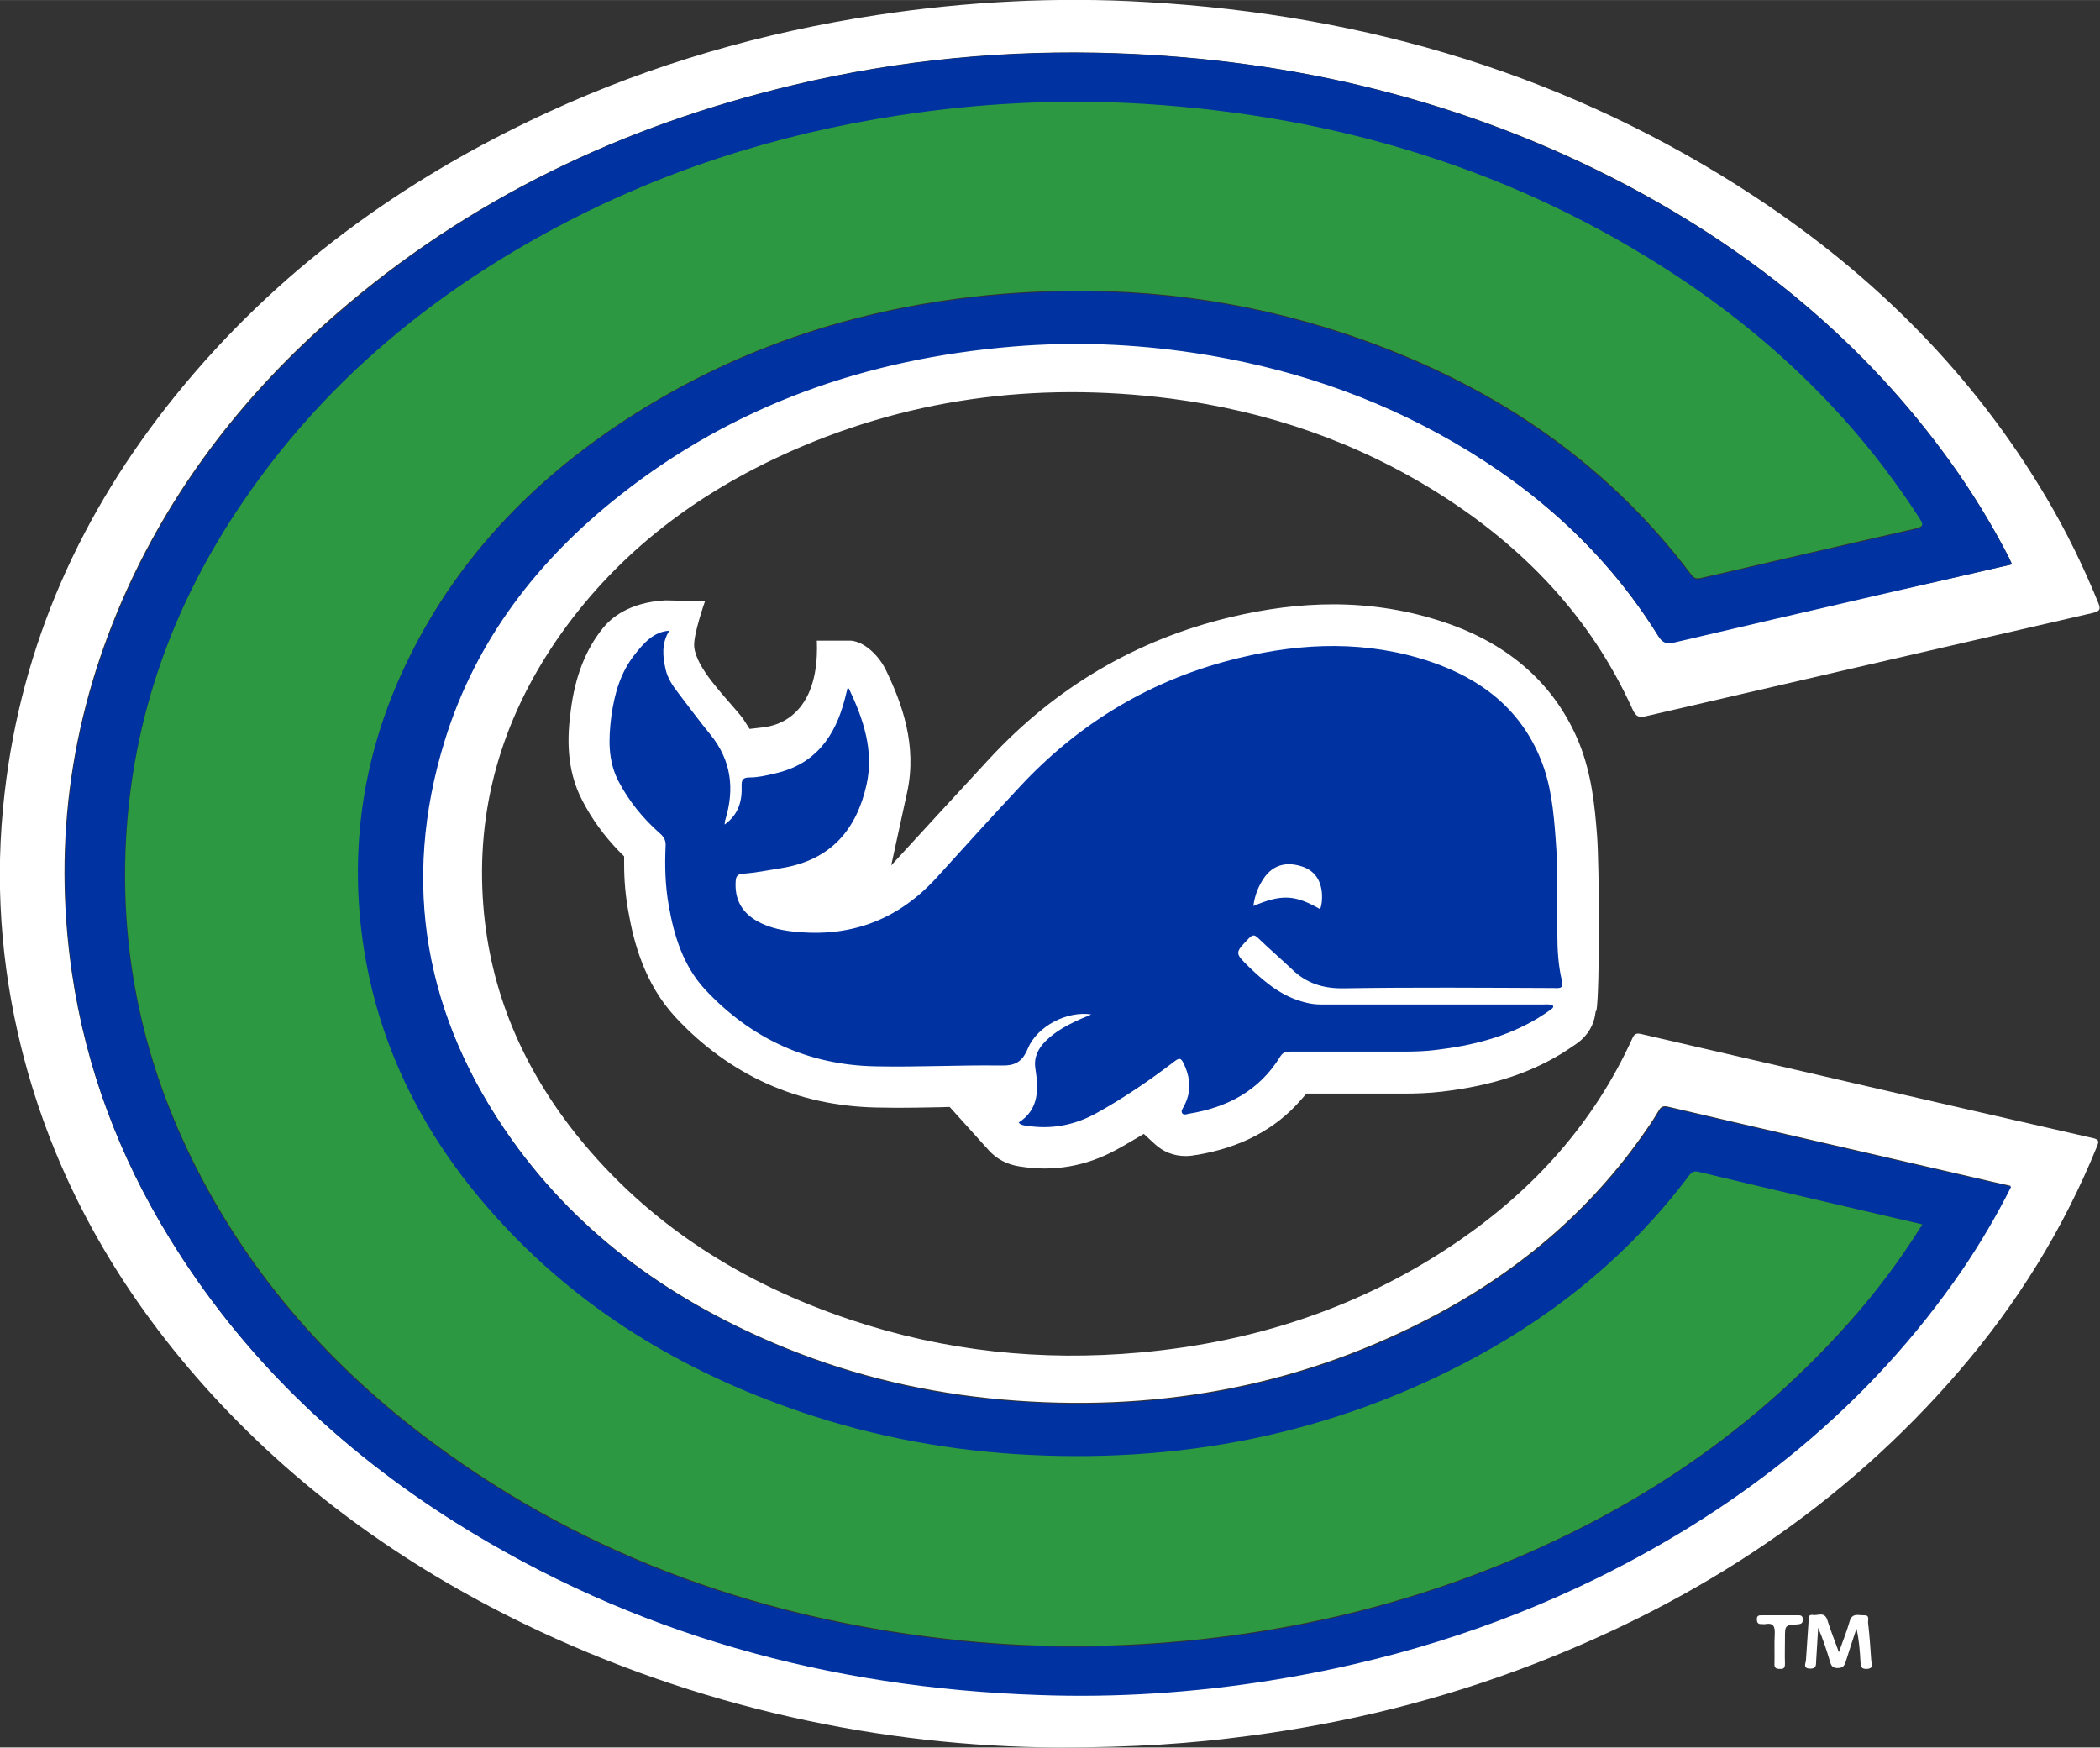 <?xml version="1.0" encoding="utf-8"?>
<!-- Generator: Adobe Illustrator 23.0.6, SVG Export Plug-In . SVG Version: 6.00 Build 0)  -->
<svg xmlns="http://www.w3.org/2000/svg" xmlns:xlink="http://www.w3.org/1999/xlink" version="1.1" id="Layer_1" x="0px" y="0px" viewBox="0 0 739.9 615.7" style="enable-background:new 0 0 739.9 615.7;" xml:space="preserve" preserveAspectRatio="xMidYMid meet" width="174.236" height="145.0">
<rect x="0" y="0" width="739.9" height="615.7" fill="#333333" stroke="none"/>
<style type="text/css">
	.st0{fill:#FFFFFF;}
	.st1{fill:#0033A1;}
	.st2{fill:#2C9942;}
</style>
<g>
	<path class="st0" d="M372.9,615.7c-62-0.3-127.1-13.9-188.5-43.7c-42.6-20.7-80.5-48-112.2-83.4c-31-34.7-53.4-74.1-64.7-119.5
		c-7.3-29.5-9.4-59.3-5.9-89.5c6-52.7,27-99.1,60.1-140.1c35.6-44.1,80.2-76.4,131.4-100c36.9-17,75.6-28.1,115.7-34.2
		c31.6-4.8,63.4-6.5,95.3-4.6c77.4,4.5,149.5,25.9,214.5,68.8c42,27.7,76.8,62.5,102.5,106c7,11.8,13,24.2,18.2,36.9
		c0.9,2.2,0.6,2.9-1.8,3.5c-52.5,12.1-105,24.2-157.5,36.4c-2.6,0.6-3.6,0.2-4.8-2.4c-14.7-32.5-38.3-57.1-68.2-76
		c-29-18.3-60.7-29.1-94.6-33.5c-47.8-6.1-93.9,0-137.8,20.4c-31.8,14.8-58.7,35.8-78.7,65c-19.2,28.2-28.3,59.3-25.6,93.4
		c2.4,30.3,14,57,32.8,80.6c25.4,31.7,58.4,52.4,96.6,65.2c33.2,11.1,67.3,14.7,102.2,11.5c40.6-3.7,78.2-16.1,111.9-39.2
		c26.7-18.3,47.8-41.7,61.3-71.4c0.7-1.6,1.4-2,3.1-1.6c53.1,12.3,106.2,24.6,159.3,36.7c2.2,0.5,2,1.3,1.3,3
		c-11.8,29-28.1,55.3-48.5,79c-40.9,47.6-91.7,80.8-149.9,103.3c-32.4,12.5-65.9,20.8-100.4,25.3
		C419.9,614.3,399.5,615.7,372.9,615.7z M708.9,198.8c-0.4-1-0.8-1.8-1.2-2.6c-6-11.7-12.9-22.9-20.6-33.6
		c-30.1-41.8-68.8-73.5-114.1-97.5C516.8,35.5,456.4,20.9,393,18.7c-38.3-1.3-76.2,2.3-113.4,11.2c-60.1,14.3-114.5,40.1-161.3,80.8
		c-31.3,27.2-56.4,59.2-73.6,97c-19.5,43.1-26.2,88-19.4,134.9c4.9,33.5,16.6,64.6,34.3,93.4c25.4,41.5,59.6,74.2,100.5,100
		c62.8,39.6,131.9,58.4,205.7,60.9c27.3,0.9,54.5-0.9,81.5-5.1c40.1-6.4,78.6-18,115.1-36c52.1-25.6,96.1-60.8,129-109
		c6.3-9.2,11.9-18.8,17-29c-5-1.1-9.7-2.2-14.4-3.3c-35.4-8.2-70.9-16.3-106.3-24.6c-1.7-0.4-2.5,0-3.3,1.4
		c-1.3,2.2-2.7,4.4-4.2,6.5c-20.1,29.3-46.6,51.3-78.1,67.4c-46.8,24-96.6,32.4-148.7,27.9c-26.4-2.3-52-8.2-76.6-18.2
		c-38.8-15.8-72.1-39.1-96.6-73.5c-30.6-43.1-39.4-90.2-23.6-141.1c11-35.3,32.8-63.4,61.6-86.1c40.5-32,87.2-48.1,138.2-52.4
		c21.4-1.8,42.8-1,64,2.2c32.5,4.9,63.2,15,91.6,31.5c29.4,17.1,54,39.3,72.1,68.3c1.4,2.3,2.6,2.9,5.4,2.3
		c23.8-5.6,47.6-11.1,71.4-16.6C677,206.2,692.8,202.5,708.9,198.8z"/>
	<path class="st0" d="M562.7,294.4L562.7,294.4c-0.8-10.5-1.9-21.6-6.3-32.6c-8.3-20.3-24.2-34.7-47.3-42.5
		c-12.4-4.2-25.7-6.4-39.3-6.4c0,0,0,0,0,0c-11.7,0-23.7,1.5-36.6,4.6c-32.9,7.9-61.4,24.7-84.7,49.9c-5.1,5.5-10.5,11.4-16.6,18
		L314,304.9l5.6-25.7c3.7-16.8-2-31.8-7.4-43c-2.3-4.9-7.3-10-12.3-10.5h-12.1c0.3,6.7-0.4,16.1-5.3,22.7c-3.4,4.6-8.2,7.3-14.1,7.9
		l-4.3,0.5l-2.3-3.6c-0.2-0.2-0.7-0.9-1.1-1.4c-5.9-7.1-15.2-16.3-16.1-23.8c-0.5-4.1,3.8-16.2,3.8-16.2l-14-0.3
		c-12.9,0.7-19.3,6.4-22,9.8c-6.1,7.6-9.8,17.1-11.3,29c-1.2,8.9-1.8,20.6,4.1,31.8c3.3,6.4,7.6,12.3,12.7,17.6l2,2l0,2.8
		c0,5.8,0.5,11.3,1.5,16.7c1.8,10.3,5.5,25.3,16.7,37.3c9.4,10.1,20.2,17.9,31.9,23.2c11.9,5.4,24.9,8.2,38.7,8.5
		c2.3,0,4.7,0.1,7.3,0.1c5.1,0,10.2-0.1,15.4-0.2l3.2-0.1l13.7,15.2c2.9,3.2,6.5,5.1,11.1,5.8l0.1,0c11.7,1.9,23.2-0.1,33.8-5.9
		c1.7-0.9,3.4-1.9,5.1-2.9l4.6-2.7l3.9,3.6c2.9,2.7,6.7,4.2,10.8,4.2c1.6,0,2.8-0.2,3.7-0.4l0.3,0c15.4-2.6,27.6-9,36.5-19.2
		l2.1-2.4l3.2,0c4.2,0,8.3,0,12.1,0h6.4c4.2,0,8.3,0,12.5,0h0.3c3.5,0,8.3-0.1,13.3-0.7c16.9-2,30.1-6.2,41.6-13.1
		c1.7-1,3.4-2.2,5.5-3.6c4.7-3.2,6.3-7.3,6.8-10.2l0.2-1.3l0.3-0.4C563.7,348.7,563.5,304.9,562.7,294.4z"/>
	<path class="st1" d="M550.3,345.5c-1.3-5.5-1.6-11.1-1.6-16.8c-0.1-11.1,0.3-22.2-0.6-33.2c-0.7-9.6-1.6-19.1-5.3-28.1
		c-7.2-17.7-21-28.2-38.5-34.2c-22.4-7.6-45.1-6.9-67.8-1.4c-30.4,7.3-56.2,22.7-77.4,45.6c-9.8,10.5-19.5,21.2-29.1,31.8
		c-13,14.3-29.1,20.8-48.4,19.2c-5.2-0.4-10.3-1.3-14.9-3.9c-5.4-3.1-7.9-7.7-7.5-14c0.1-1.9,0.8-2.6,2.7-2.7
		c4.4-0.3,8.7-1.2,13.1-1.9c18.2-2.8,26.9-14.2,30.3-29.4c2.7-12-1.1-23.2-6.2-33.9c0-0.1-0.3,0-0.5-0.1c-0.3,1.2-0.6,2.4-0.9,3.6
		c-3.4,13.3-10.4,23.2-24.7,26.4c-2.9,0.7-5.9,1.4-8.9,1.4c-2.3,0-2.9,0.8-2.8,3.1c0.2,5.2-1.1,10-6,13.5c0.1-0.7,0.1-1.1,0.2-1.5
		c3.4-11,2.2-21.1-5.2-30.2c-3.8-4.7-7.5-9.6-11.2-14.5c-2-2.6-3.9-5.3-4.6-8.6c-1-4.5-1.5-8.9,1.3-13.5c-5.5,0.3-9.1,4.5-12.1,8.3
		c-5.1,6.4-7.2,13.9-8.3,21.8c-1,7.9-1.3,15.7,2.6,23.1c3.7,7,8.6,13,14.5,18.2c1.6,1.4,2.2,2.7,2,4.8c-0.3,6.9-0.1,13.7,1.1,20.5
		c1.9,11,5.2,21.5,12.9,29.8c16.2,17.3,36.4,26.6,60.2,27c14.6,0.3,29.3-0.5,44-0.3c4.8,0.1,7.4-1.1,9.4-5.9
		c3.3-8,13.9-13.4,22.4-12.1c-1.3,0.6-2.3,1-3.3,1.4c-4.7,2.1-9.2,4.4-12.8,8c-2.6,2.6-4.2,5.7-3.6,9.6c1.1,7.3,1.4,14.4-5.9,19.1
		c0.8,0.9,1.8,1,2.7,1.1c8.7,1.4,16.8-0.1,24.5-4.3c9.8-5.4,19-11.7,27.9-18.5c1.5-1.1,2.1-1,2.9,0.6c2.6,5.2,3,10.4,0.1,15.6
		c-0.4,0.7-1,1.6-0.4,2.3c0.5,0.6,1.4,0.3,2.2,0.1c13.6-2.2,24.9-8.1,32.3-20.2c0.9-1.4,1.9-1.7,3.4-1.7c13.2,0,26.5,0,39.7,0
		c3.9,0,7.9-0.1,11.8-0.6c12.6-1.5,24.7-4.5,35.7-11.1c1.6-1,3.2-2,4.7-3.1c0.4-0.3,1-0.7,0.8-1.3c-0.2-0.7-0.9-0.4-1.5-0.5
		c-0.7-0.1-1.3,0-2,0c-26,0-52.1,0-78.1,0c-1.9,0-3.7-0.2-5.6-0.7c-8-1.9-14.1-6.9-19.8-12.4c-5.2-5.1-5.2-5-0.2-10.2
		c1.3-1.3,1.9-1.4,3.3-0.1c3.8,3.7,7.9,7.2,11.8,10.9c5.1,5,11,6.9,18.3,6.8c24.7-0.4,49.4-0.2,74.1-0.1
		C550.3,348.3,550.8,347.8,550.3,345.5z M465.1,320.3c-8.9-5.1-13.5-5.3-23.5-1.1c0.5-3.8,1.8-7.1,3.9-10.1c3.1-4.3,7.6-5.6,13-3.9
		c4.6,1.4,7.1,4.9,7.3,10.2C465.8,317,465.8,318.7,465.1,320.3z"/>
	<path class="st0" d="M647.9,582.1c1.4-3.9,2.8-7.4,3.8-10.9c0.9-3.1,3.2-2,5-2.1c2.3-0.1,1.3,1.8,1.5,2.8c0.5,4.3,0.8,8.7,1.1,13.1
		c0.1,1.2,1,2.9-1.6,3c-2.2,0.1-2.1-1.2-2.2-2.6c-0.2-3.8-0.5-7.7-1.4-11.6c-1.3,3.9-2.6,7.8-3.8,11.7c-0.5,1.5-1.1,2.2-2.9,2.2
		c-1.7,0-2.2-0.8-2.6-2.2c-1.2-4-2.5-8-4.2-12c-0.2,3.8-0.5,7.7-0.7,11.5c-0.1,1.5,0.2,3-2.2,2.9c-2.6-0.1-1.5-1.8-1.4-3
		c0.3-4.5,0.6-8.9,0.9-13.4c0.1-1-0.4-2.8,1.6-2.5c1.7,0.3,4-1.3,5,1.7C645,574.5,646.4,578,647.9,582.1z"/>
	<path class="st0" d="M626.9,569.1c2.1,0,4.2,0,6.3,0c1,0,2-0.1,2,1.5c0,1.3-0.6,1.6-1.8,1.7c-4.5,0.3-4.5,0.3-4.5,4.9
		c0,3-0.1,6,0,8.9c0,1.4-0.3,2-1.8,1.9c-1.4,0-2-0.4-1.9-1.9c0.1-3.5-0.1-7,0.1-10.4c0.1-2.6-0.4-4-3.3-3.5c-0.4,0.1-0.8,0-1.2,0
		c-1.3,0.1-1.8-0.4-1.8-1.7c0-1.3,0.7-1.4,1.7-1.4C622.7,569.1,624.8,569.1,626.9,569.1z"/>
	<path class="st1" d="M708.9,198.8c-16.1,3.7-31.9,7.4-47.8,11c-23.8,5.5-47.6,11-71.4,16.6c-2.7,0.6-3.9,0-5.4-2.3
		c-18-29.1-42.7-51.3-72.1-68.3c-28.5-16.5-59.1-26.6-91.6-31.5c-21.3-3.2-42.6-4-64-2.2c-51,4.3-97.7,20.4-138.2,52.4
		c-28.8,22.7-50.6,50.8-61.6,86.1c-15.8,50.8-7,98,23.6,141.1c24.5,34.4,57.8,57.7,96.6,73.5c24.6,10,50.1,16,76.6,18.2
		c52.2,4.5,101.9-3.9,148.7-27.9c31.4-16.1,58-38.1,78.1-67.4c1.5-2.1,2.9-4.3,4.2-6.5c0.8-1.4,1.6-1.8,3.3-1.4
		c35.4,8.3,70.9,16.4,106.3,24.6c4.7,1.1,9.5,2.2,14.4,3.3c-5.1,10.2-10.8,19.8-17,29c-33,48.2-77,83.4-129,109
		c-36.5,17.9-74.9,29.6-115.1,36c-27,4.3-54.2,6.1-81.5,5.1c-73.8-2.5-142.9-21.4-205.7-60.9c-40.9-25.8-75.1-58.6-100.5-100
		c-17.7-28.8-29.4-59.9-34.3-93.4c-6.8-46.8-0.2-91.8,19.4-134.9c17.2-37.9,42.3-69.9,73.6-97C165.1,70.1,219.5,44.3,279.6,30
		c37.3-8.9,75.2-12.5,113.4-11.2c63.4,2.1,123.7,16.8,180.1,46.5c45.3,23.9,84,55.7,114.1,97.5c7.7,10.7,14.5,21.9,20.6,33.6
		C708.1,197.1,708.4,197.9,708.9,198.8z M677.3,431.4c-26.5-6.1-52.6-12.2-78.8-18.2c-1.5-0.4-2.5-0.1-3.5,1.3
		c-20.2,26.9-45.5,47.8-74.9,63.8c-50.8,27.5-105.3,38-162.7,34.3c-27.3-1.8-53.8-7.1-79.5-16.3c-41.3-14.7-77.5-37.4-106.4-70.8
		c-25.2-29.1-40.9-62.7-44.7-101.2c-3.1-31.2,2.4-61.1,15.8-89.4c17.3-36.7,44.2-64.9,77.9-86.9c42.8-27.9,90.3-41.9,141-44.8
		c38.5-2.2,76.3,2.4,113,14.8c48.7,16.4,90.2,43.3,121.4,84.8c1,1.3,1.9,1.4,3.3,1.1c25.2-5.9,50.3-11.7,75.5-17.4
		c2.8-0.6,3.1-1.1,1.5-3.6c-22.3-34.6-51.2-62.7-85.4-85.3c-56.8-37.5-119.7-56.5-187.3-60.7c-29-1.8-57.9-0.4-86.7,4
		c-43.8,6.7-85.4,20.1-124.4,41.4c-42.9,23.4-79.3,54.2-106.9,94.8c-24.6,36-38.9,75.7-41.2,119.4c-2.1,40.5,6.4,78.9,24.7,115
		c19.8,39,48.1,70.8,83.1,96.8c55.6,41.3,118.6,63.1,187,70c27.7,2.8,55.5,2.5,83.2-0.4c33.4-3.5,65.9-11,97.3-22.9
		c50.8-19.3,95.3-47.8,131.6-88.6C660.9,455.3,669.5,443.9,677.3,431.4z"/>
	<path class="st2" d="M677.3,431.4c-7.8,12.5-16.4,24-26,34.7c-36.3,40.8-80.8,69.4-131.6,88.6c-31.4,11.9-63.9,19.3-97.3,22.9
		c-27.7,2.9-55.5,3.2-83.2,0.4c-68.5-6.9-131.4-28.7-187-70c-35-26-63.3-57.8-83.1-96.8c-18.4-36.2-26.8-74.5-24.7-115
		c2.3-43.7,16.6-83.4,41.2-119.4c27.6-40.6,64.1-71.4,106.9-94.8c38.9-21.3,80.5-34.7,124.4-41.4c28.8-4.4,57.7-5.8,86.7-4
		c67.6,4.3,130.5,23.2,187.3,60.7c34.2,22.6,63.1,50.7,85.4,85.3c1.6,2.4,1.3,2.9-1.5,3.6c-25.2,5.7-50.4,11.6-75.5,17.4
		c-1.4,0.3-2.3,0.2-3.3-1.1c-31.2-41.5-72.7-68.4-121.4-84.8c-36.7-12.3-74.4-17-113-14.8c-50.8,2.9-98.2,16.9-141,44.8
		c-33.7,22-60.6,50.2-77.9,86.9c-13.4,28.3-18.8,58.2-15.8,89.4c3.8,38.6,19.5,72.1,44.7,101.2c28.9,33.4,65,56.1,106.4,70.8
		c25.7,9.2,52.3,14.5,79.5,16.3c57.4,3.7,111.9-6.7,162.7-34.3c29.4-16,54.7-36.9,74.9-63.8c1-1.4,1.9-1.7,3.5-1.3
		C624.7,419.2,650.8,425.2,677.3,431.4z"/>
</g>
</svg>
